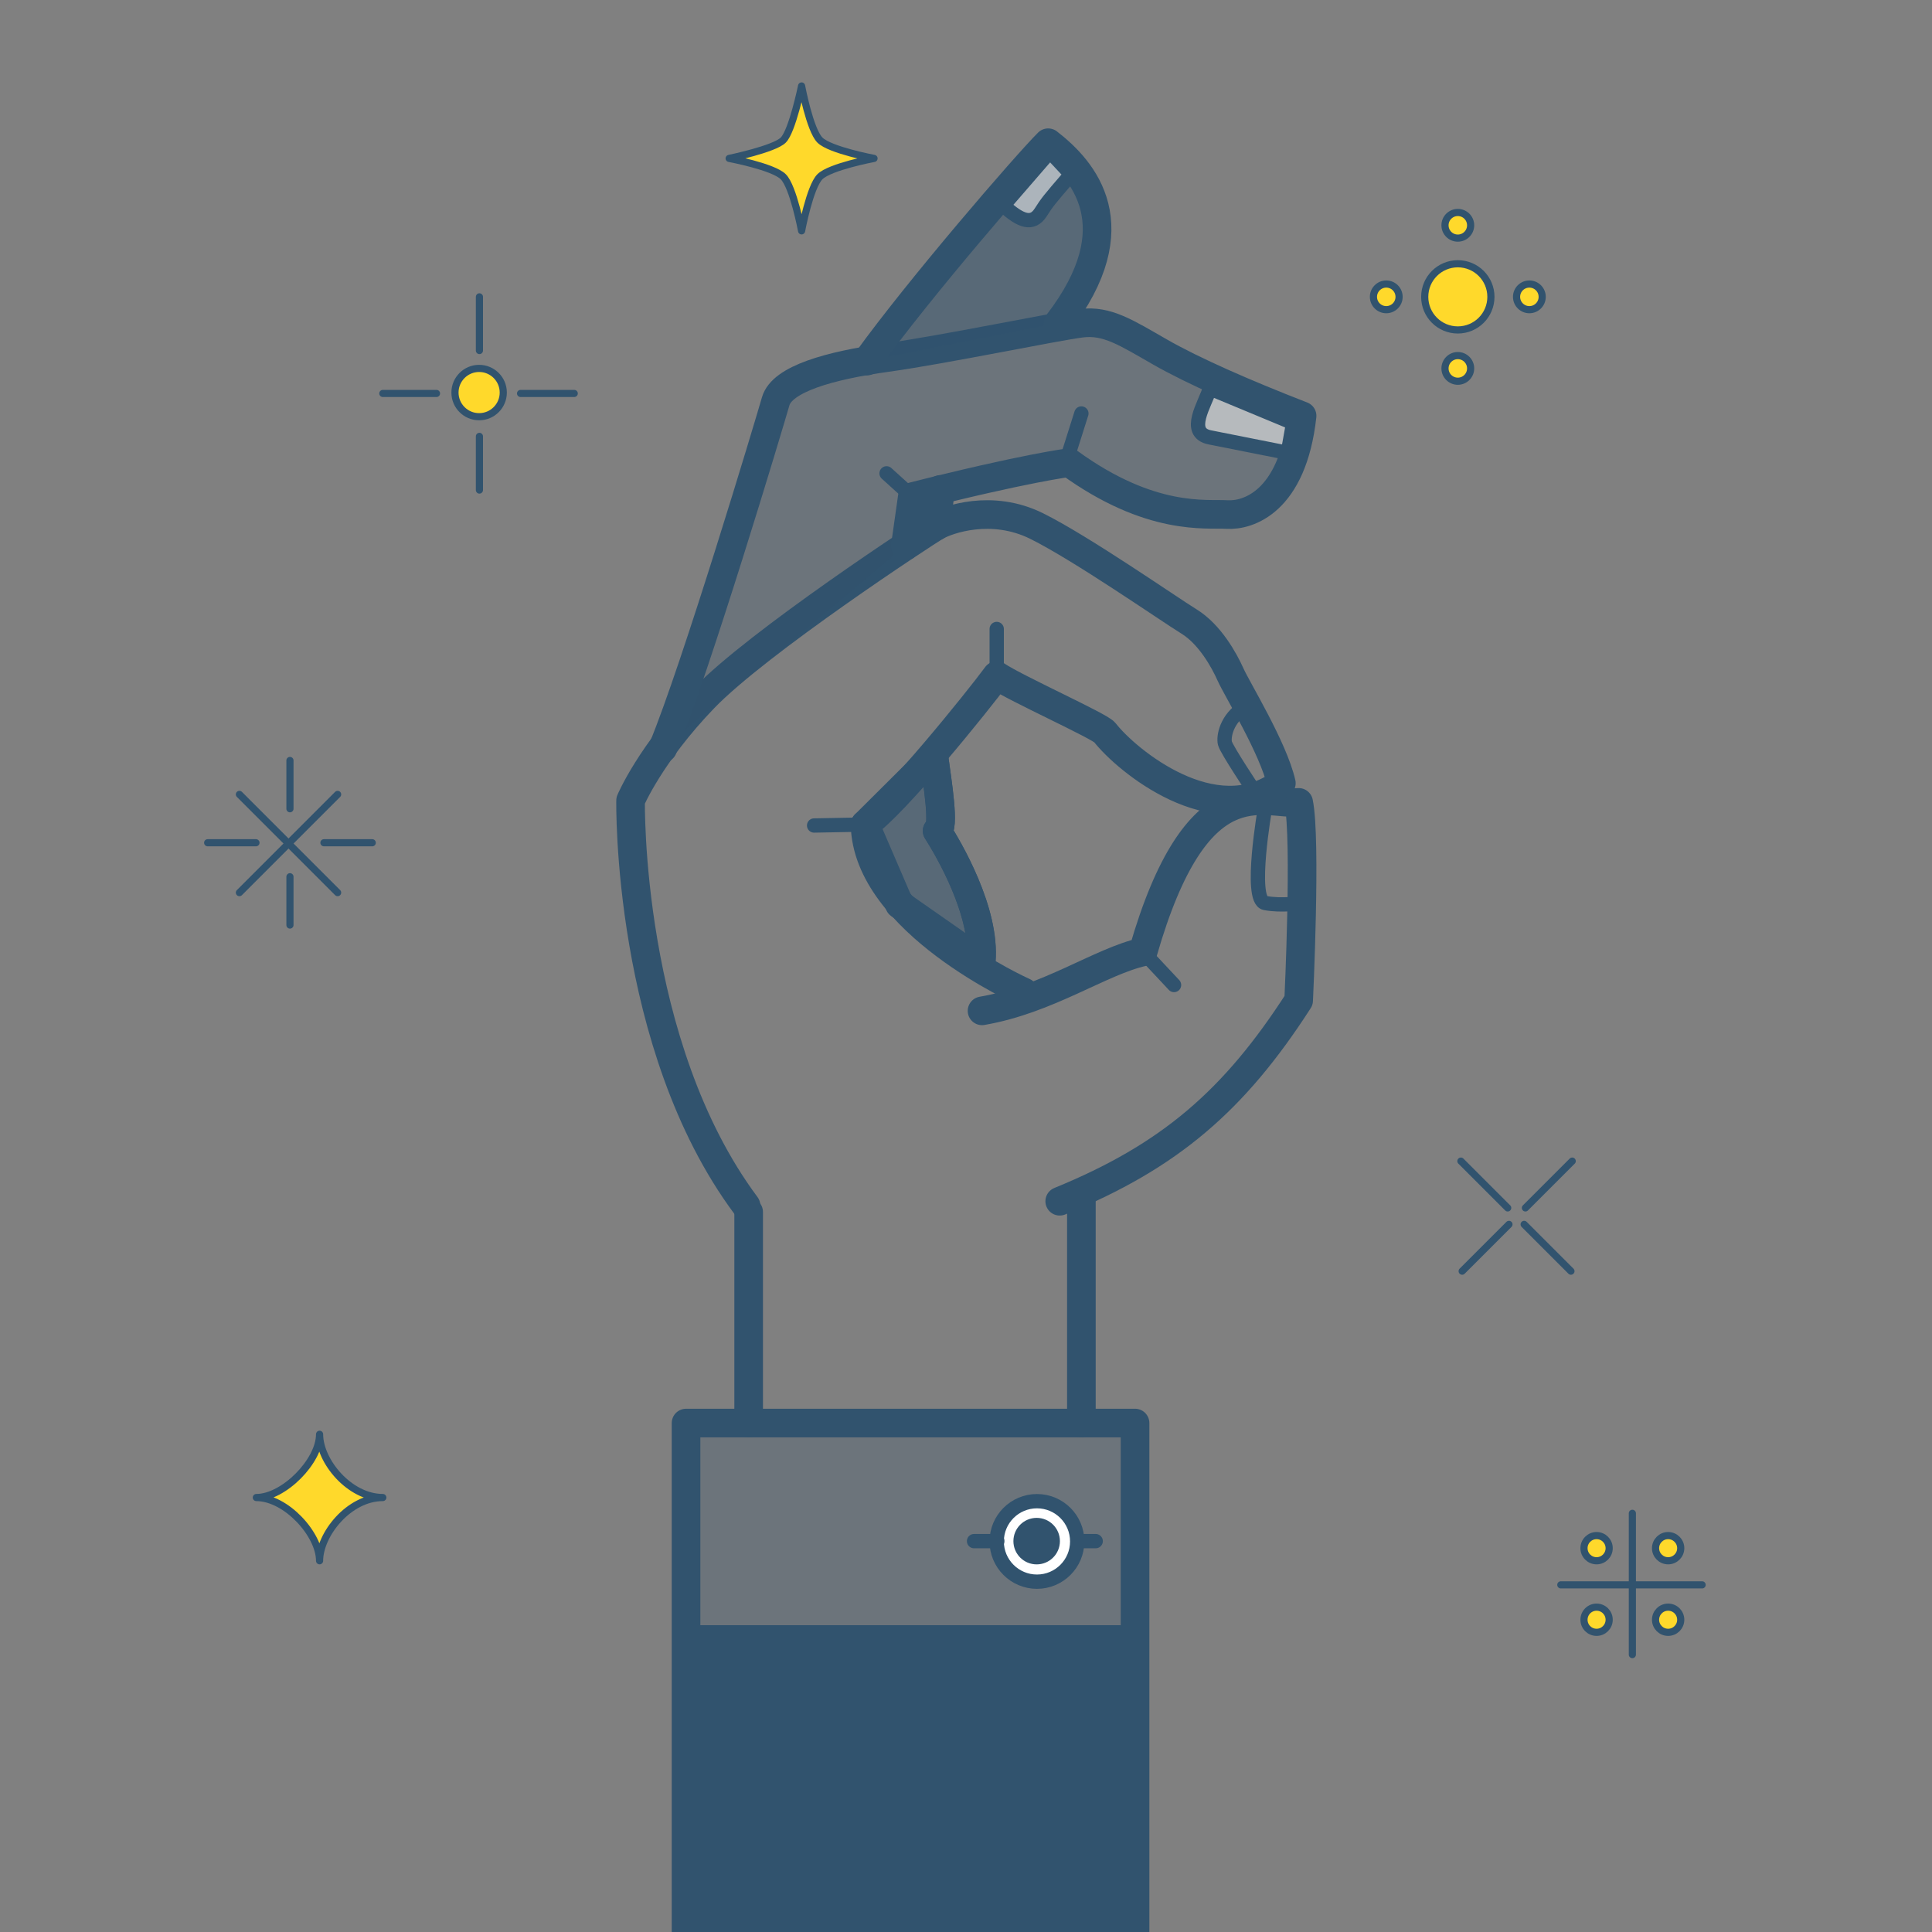 <svg version="1.1" id="accepted-svg" xmlns="http://www.w3.org/2000/svg" xmlns:xlink="http://www.w3.org/1999/xlink" x="0px"
         y="0px" width="1080px" height="1080px" viewBox="0 0 1080 1080" enable-background="new 0 0 1080 1080" xml:space="preserve">
    <rect x="0" y="0" width="1080" height="1080" fill="#808080" stroke="none"/>
    <g id="accepted" class="stroke-primary">
        <g id="sleeve_1_">

                <rect class="fill-primary" id="_x32_5-pct_3_" x="383.5" y="795.5" fill="#31536E" fill-opacity="0.25" stroke="#31536E" stroke-width="16" stroke-linecap="round" stroke-linejoin="round" stroke-miterlimit="10" width="251" height="286"/>
            <rect class="fill-primary" x="383.5" y="908.5" fill="#31536E" width="251" height="173"/>
            <circle fill="#FFFFFF" stroke="#31536E" stroke-width="8" stroke-miterlimit="10" cx="579.667" cy="861.668" r="22.5"/>
            <circle class="fill-primary" fill="#31536E" cx="579.5" cy="861.5" r="13"/>
        </g>
        <g>
            <g id="hand_1_">

                    <path fill="none" stroke="#31536E" stroke-width="16" stroke-linecap="round" stroke-linejoin="round" stroke-miterlimit="10" d="
                    M592.395,671.5c61.525-25.129,97.612-56.398,133.562-112.237c0,0,4.314-90.19,0-110.727
                    c-19.493,1.786-56.957-21.036-86.993,83.572c-23.964,5.392-52.964,26.559-90,32.964"/>

                    <line fill="none" stroke="#31536E" stroke-width="16" stroke-linecap="round" stroke-linejoin="round" stroke-miterlimit="10" x1="418.5" y1="795.5" x2="418.5" y2="677.5"/>

                    <line fill="none" stroke="#31536E" stroke-width="16" stroke-linecap="round" stroke-linejoin="round" stroke-miterlimit="10" x1="604.5" y1="669.5" x2="604.5" y2="795.5"/>

                    <path fill="none" stroke="#31536E" stroke-width="16" stroke-linecap="round" stroke-linejoin="round" stroke-miterlimit="10" d="
                    M572.321,554.571c0,0-87.773-39.071-88.75-93.644c16.07-10.714,63.07-69,73.596-83.286c10.524,7.143,57.627,28.263,60.368,31.786
                    c12.192,15.667,61.25,56.072,98.75,28.394c-4.465-19.644-24.821-52.679-28.394-60.714c-3.571-8.035-11.606-22.536-23.214-29.679
                    c-11.606-7.143-60-40.857-85.179-53.357s-49.821-3.571-56.071,0c-6.25,3.571-99.822,65-129.929,96.25
                    C363.392,421.571,352.5,447.5,352.5,447.5s-2.401,136.587,64.531,226.439"/>

                    <path class="fill-primary" id="_x32_5-pct_4_" fill="#31536E" fill-opacity="0.25" stroke="#31536E" stroke-width="16" stroke-linecap="round" stroke-linejoin="round" stroke-miterlimit="10" d="
                    M370.5,418.321c18.5-44.644,59.535-181.464,63.107-193.964c3.571-12.5,30-20,62.143-24.464
                    c32.143-4.464,94.286-17.429,108.75-19.214c14.464-1.785,25.179,5.358,43.929,16.072s47.286,23.214,79.446,35.714
                    c-5.34,48.214-30.339,55.876-41.946,55.17c-11.606-0.706-42.68,4.008-88.215-29.027c0,0-24.464,2.964-87.714,19.036
                    l-3.909,27.584"/>

                    <path class="fill-primary" id="_x35_0-pct_3_" fill="#31536E" fill-opacity="0.5" stroke="#31536E" stroke-width="16" stroke-linecap="round" stroke-linejoin="round" stroke-miterlimit="10" d="
                    M484.548,201.858c29.06-40.358,88.881-109.572,101.381-122.072c19.644,15.178,47.357,46.428,5.571,100.893"/>

                    <path fill="#FFFFFF" fill-opacity="0.5" stroke="#31536E" stroke-width="8" stroke-linecap="round" stroke-linejoin="round" stroke-miterlimit="10" d="
                    M722.875,236.465l-46.55-19.335c-2.54,8.62-13.532,24.692,0,27.37s43.572,8.656,43.572,8.656L722.875,236.465z"/>
                <path fill="none" stroke="#31536E" stroke-width="8" stroke-linecap="round" stroke-linejoin="round" stroke-miterlimit="10" d="
                    M707.199,451.459c0,0-9.086,51.541,0,53.326s20.505,0,20.505,0"/>

                    <path fill="#FFFFFF" fill-opacity="0.5" stroke="#31536E" stroke-width="8" stroke-linecap="round" stroke-linejoin="round" stroke-miterlimit="10" d="
                    M586.929,84.786l-26.049,30.076c9.979,9.209,16.312,10.862,20.787,4c3.773-5.786,3.806-6.09,17.079-21.401L586.929,84.786z"/>
            </g>
        </g>

            <line fill="none" stroke="#31536E" stroke-width="8" stroke-linecap="round" stroke-linejoin="round" stroke-miterlimit="10" x1="602.5" y1="861.5" x2="612.5" y2="861.5"/>

            <line fill="none" stroke="#31536E" stroke-width="8" stroke-linecap="round" stroke-linejoin="round" stroke-miterlimit="10" x1="544.5" y1="861.5" x2="557.5" y2="861.5"/>
        <path fill="none" stroke="#31536E" stroke-width="16" stroke-linecap="round" stroke-linejoin="round" stroke-miterlimit="10" d="
            M522.011,422.676c1.989,14.646,6.312,40.896,1.848,41.788c6.25,9.822,27.142,45.127,24.643,73.036"/>

            <path class="fill-primary" id="_x35_0-pct" fill="#31536E" fill-opacity="0.5" stroke="#31536E" stroke-width="16" stroke-linecap="round" stroke-linejoin="round" stroke-miterlimit="10" d="
            M522.011,422.676c1.989,14.646,6.312,40.896,1.848,41.788c6.25,9.822,27.142,45.127,24.643,73.036l-45.705-31.921l-19.225-44.651
            L522.011,422.676z"/>

            <line fill="none" stroke="#31536E" stroke-width="16" stroke-linecap="round" stroke-linejoin="round" stroke-miterlimit="10" x1="525.678" y1="273.6" x2="523.429" y2="294.071"/>
        <path fill="none" stroke="#31536E" stroke-width="8" stroke-linecap="round" stroke-linejoin="round" stroke-miterlimit="10" d="
            M695.802,395.398c-10.302,6.279-11.944,16.53-11.052,20.102s16.611,27.103,16.611,27.103"/>

            <line fill="none" stroke="#31536E" stroke-width="8" stroke-linecap="round" stroke-miterlimit="10" x1="638.964" y1="532.108" x2="656.295" y2="550.628"/>

            <line fill="none" stroke="#31536E" stroke-width="8" stroke-linecap="round" stroke-miterlimit="10" x1="557.167" y1="377.642" x2="557.167" y2="351.599"/>

            <line fill="none" stroke="#31536E" stroke-width="8" stroke-linecap="round" stroke-miterlimit="10" x1="597.714" y1="252.608" x2="604.5" y2="231.143"/>

            <line fill="none" stroke="#31536E" stroke-width="8" stroke-linecap="round" stroke-miterlimit="10" x1="483.571" y1="460.928" x2="455.093" y2="461.459"/>

            <line fill="none" stroke="#31536E" stroke-width="8" stroke-linecap="round" stroke-miterlimit="10" x1="510" y1="277.644" x2="495.591" y2="264.603"/>
                                <g id="stars_3" class="stars">

            <path fill="#FFD92B" stroke="#31536E" stroke-width="4" stroke-linecap="round" stroke-linejoin="round" stroke-miterlimit="10" d="
M178.645,872.483c0-14.688-18.667-35.354-35.355-35.354c15.355-0.001,35.355-20.334,35.355-35.356
c0,15.022,16.667,35.355,35.355,35.355C194.978,837.129,178.645,857.796,178.645,872.483z"/>
            <g>

                <circle fill="#FFD92B" stroke="#31536E" stroke-width="4" stroke-linecap="round" stroke-linejoin="round" stroke-miterlimit="10" cx="267.833" cy="219.444" r="13.5"/>

                <line fill="none" stroke="#31536E" stroke-width="4" stroke-linecap="round" stroke-linejoin="round" stroke-miterlimit="10" x1="268" y1="195.944" x2="268" y2="165.944"/>

                <line fill="none" stroke="#31536E" stroke-width="4" stroke-linecap="round" stroke-linejoin="round" stroke-miterlimit="10" x1="268" y1="243.944" x2="268" y2="273.944"/>

                <line fill="none" stroke="#31536E" stroke-width="4" stroke-linecap="round" stroke-linejoin="round" stroke-miterlimit="10" x1="291" y1="219.944" x2="321" y2="219.944"/>

                <line fill="none" stroke="#31536E" stroke-width="4" stroke-linecap="round" stroke-linejoin="round" stroke-miterlimit="10" x1="244" y1="219.944" x2="214" y2="219.944"/>
            </g>
            <g>

                <line fill="none" stroke="#31536E" stroke-width="4" stroke-linecap="round" stroke-linejoin="round" stroke-miterlimit="10" x1="878.875" y1="649.072" x2="852.713" y2="675.234"/>

                <line fill="none" stroke="#31536E" stroke-width="4" stroke-linecap="round" stroke-linejoin="round" stroke-miterlimit="10" x1="843.521" y1="684.429" x2="817.357" y2="710.592"/>

                <line fill="none" stroke="#31536E" stroke-width="4" stroke-linecap="round" stroke-linejoin="round" stroke-miterlimit="10" x1="878.168" y1="710.592" x2="852.005" y2="684.429"/>

                <line fill="none" stroke="#31536E" stroke-width="4" stroke-linecap="round" stroke-linejoin="round" stroke-miterlimit="10" x1="842.813" y1="675.234" x2="816.65" y2="649.072"/>
            </g>

            <path fill="#FFD92B" stroke="#31536E" stroke-width="4" stroke-linecap="round" stroke-linejoin="round" stroke-miterlimit="10" d="
M488.591,88.553c0,0-24.603,4.604-30.249,10.249c-5.646,5.646-10.249,30.249-10.249,30.249s-4.603-24.603-10.249-30.249
c-5.646-5.646-30.249-10.249-30.249-10.249s25.188-5.187,30.249-10.249c5.062-5.062,10.249-30.249,10.249-30.249
s4.604,24.603,10.249,30.249C463.988,83.95,488.591,88.553,488.591,88.553z"/>
            <g>

                <circle fill="#FFD92B" stroke="#31536E" stroke-width="4" stroke-linecap="round" stroke-linejoin="round" stroke-miterlimit="10" cx="814.929" cy="165.944" r="18.5"/>

                <circle fill="#FFD92B" stroke="#31536E" stroke-width="4" stroke-linecap="round" stroke-linejoin="round" stroke-miterlimit="10" cx="774.929" cy="165.944" r="7.166"/>

                <circle fill="#FFD92B" stroke="#31536E" stroke-width="4" stroke-linecap="round" stroke-linejoin="round" stroke-miterlimit="10" cx="814.929" cy="205.944" r="7.166"/>

                <circle fill="#FFD92B" stroke="#31536E" stroke-width="4" stroke-linecap="round" stroke-linejoin="round" stroke-miterlimit="10" cx="854.929" cy="165.944" r="7.166"/>

                <circle fill="#FFD92B" stroke="#31536E" stroke-width="4" stroke-linecap="round" stroke-linejoin="round" stroke-miterlimit="10" cx="814.929" cy="125.944" r="7.166"/>
            </g>
            <g>

                <line fill="none" stroke="#31536E" stroke-width="4" stroke-linecap="round" stroke-linejoin="round" stroke-miterlimit="10" x1="133.832" y1="444.075" x2="188.735" y2="498.98"/>

                <line fill="none" stroke="#31536E" stroke-width="4" stroke-linecap="round" stroke-linejoin="round" stroke-miterlimit="10" x1="188.735" y1="444.075" x2="133.832" y2="498.98"/>

                <line fill="none" stroke="#31536E" stroke-width="4" stroke-linecap="round" stroke-linejoin="round" stroke-miterlimit="10" x1="143.086" y1="471.103" x2="116.086" y2="471.103"/>

                <line fill="none" stroke="#31536E" stroke-width="4" stroke-linecap="round" stroke-linejoin="round" stroke-miterlimit="10" x1="181.086" y1="471.103" x2="208.086" y2="471.103"/>

                <line fill="none" stroke="#31536E" stroke-width="4" stroke-linecap="round" stroke-linejoin="round" stroke-miterlimit="10" x1="162.086" y1="490.103" x2="162.086" y2="517.103"/>

                <line fill="none" stroke="#31536E" stroke-width="4" stroke-linecap="round" stroke-linejoin="round" stroke-miterlimit="10" x1="162.086" y1="452.103" x2="162.086" y2="425.103"/>
            </g>
            <g>

                <line fill="none" stroke="#31536E" stroke-width="4" stroke-linecap="round" stroke-linejoin="round" stroke-miterlimit="10" x1="912.5" y1="845.944" x2="912.5" y2="924.944"/>

                <line fill="none" stroke="#31536E" stroke-width="4" stroke-linecap="round" stroke-linejoin="round" stroke-miterlimit="10" x1="951.5" y1="885.944" x2="872.5" y2="885.944"/>

                <circle fill="#FFD92B" stroke="#31536E" stroke-width="4" stroke-linecap="round" stroke-linejoin="round" stroke-miterlimit="10" cx="892.5" cy="905.444" r="7.039"/>

                <circle fill="#FFD92B" stroke="#31536E" stroke-width="4" stroke-linecap="round" stroke-linejoin="round" stroke-miterlimit="10" cx="892.5" cy="865.444" r="7.039"/>

                <circle fill="#FFD92B" stroke="#31536E" stroke-width="4" stroke-linecap="round" stroke-linejoin="round" stroke-miterlimit="10" cx="932.5" cy="905.444" r="7.039"/>

                <circle fill="#FFD92B" stroke="#31536E" stroke-width="4" stroke-linecap="round" stroke-linejoin="round" stroke-miterlimit="10" cx="932.5" cy="865.444" r="7.039"/>
            </g>
        </g>
    </g>
</svg>
